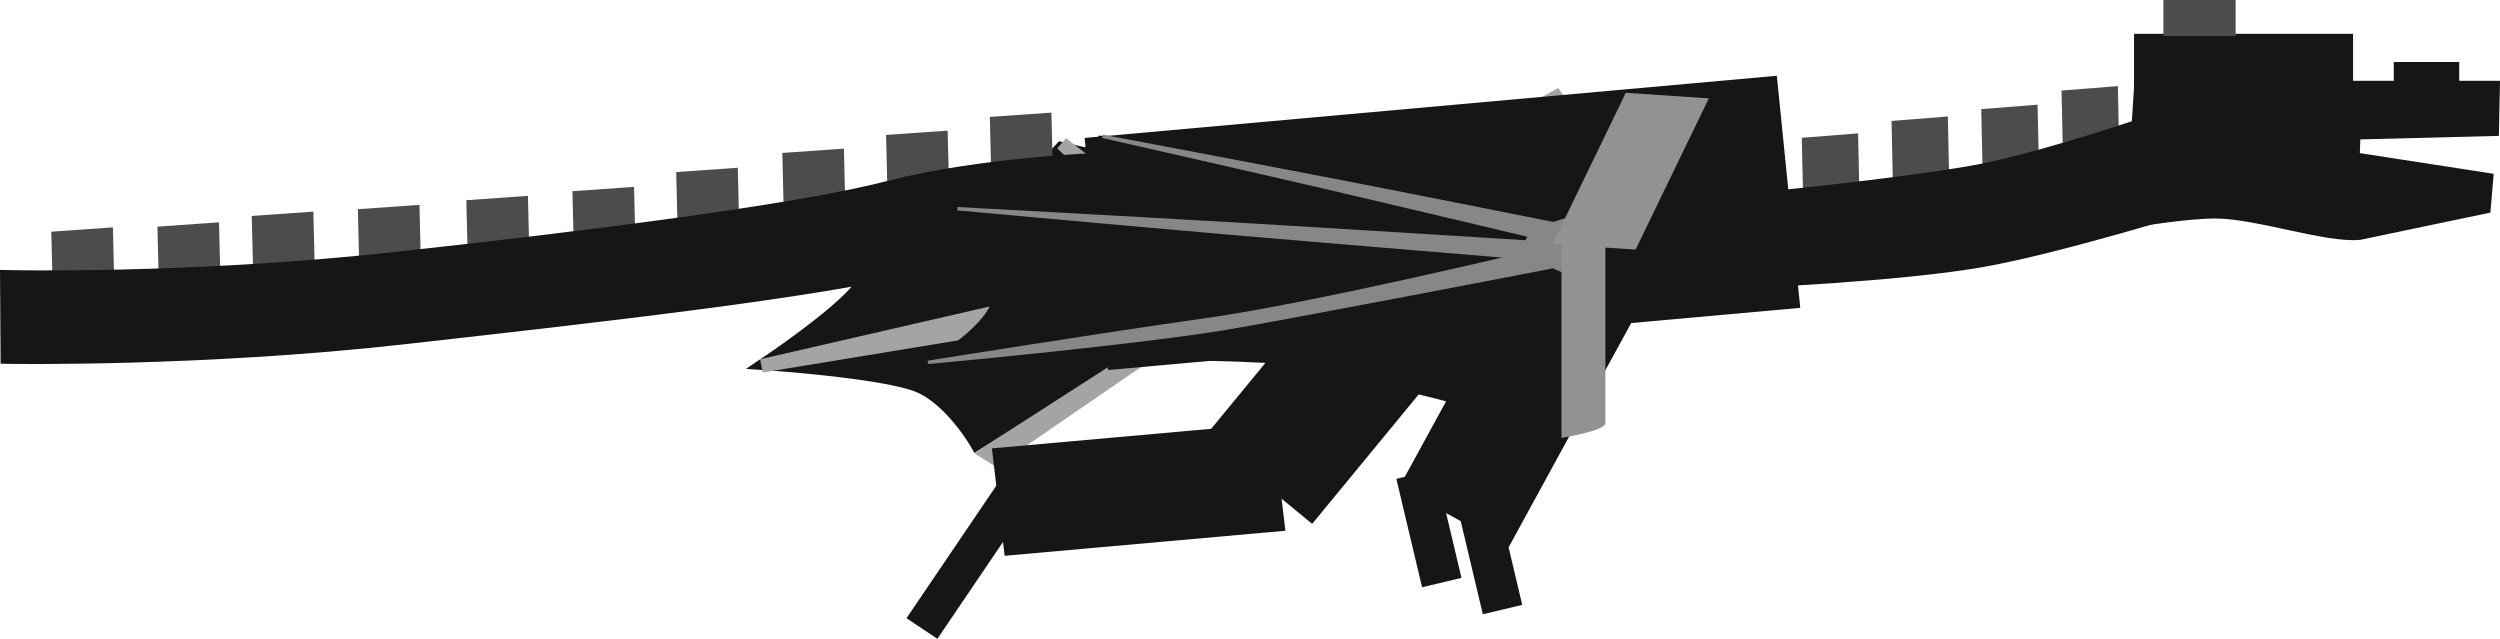<svg version="1.1" xmlns="http://www.w3.org/2000/svg" xmlns:xlink="http://www.w3.org/1999/xlink" width="370.321" height="94.625" viewBox="0,0,370.321,94.625"><g transform="translate(-55.853,-149.687)"><g data-paper-data="{&quot;isPaintingLayer&quot;:true}" fill-rule="nonzero" stroke-linecap="butt" stroke-linejoin="miter" stroke-miterlimit="10" stroke-dasharray="" stroke-dashoffset="0" style="mix-blend-mode: normal"><g data-paper-data="{&quot;index&quot;:null}" stroke-width="2"><path d="M286.362,164.029l2.21,3.163l-46.627,26.125l-2.21,-3.163z" fill="#a4a4a4" stroke="#a4a4a4"/><path d="M243.353,188.931l1.158,0.446l-41.191,28.245l-1.256,-0.788z" fill="#a4a4a4" stroke="#a4a4a4"/><g><path d="M266.668,172.895l-66.127,42.48c0,0 -3.883,-6.76 -8.867,-8.654c-5.384,-2.045 -22.329,-3.197 -22.329,-3.197c0,0 10.517,-7.049 13.651,-11.02c2.732,-3.461 4.113,-11.484 4.113,-11.484c0,0 12.945,-1.383 17.47,-3.004c4.082,-1.463 8.486,-6.296 8.486,-6.296c0,0 16.233,3.917 24.715,4.11c8.713,0.198 28.888,-2.935 28.888,-2.935z" fill="#161616" stroke="#161616"/><path d="M238.643,190.919l-2.458,2.138l-23.03,-22.114z" fill="#a2a2a2" stroke="#a4a4a4"/><path d="M237.611,189.566l-1.401,4.574l-50.039,-13.282z" fill="#a2a2a2" stroke="#a4a4a4"/><path d="M233.143,189.047l1.46,3.992l-65.927,10.837z" fill="#a2a2a2" stroke="#a4a4a4"/></g></g><path d="M220.881,203.414l-3.271,-32.39l100.545,-9.031l3.271,32.39z" data-paper-data="{&quot;index&quot;:null}" fill="#161616" stroke="#161616" stroke-width="2"/><path d="M278.926,229.399l-14.479,-7.913l19.662,-35.978l14.479,7.913z" data-paper-data="{&quot;index&quot;:null}" fill="#161616" stroke="#161616" stroke-width="2"/><path d="M267.245,235.47l-3.348,-14.108l3.892,-0.924l3.348,14.108z" data-paper-data="{&quot;index&quot;:null}" fill="#161616" stroke="#161616" stroke-width="2"/><path d="M276.245,239.47l-3.348,-14.108l3.892,-0.924l3.348,14.108z" data-paper-data="{&quot;index&quot;:null}" fill="#161616" stroke="#161616" stroke-width="2"/><path d="M235.799,214.124l20.652,-25.095l14.285,11.756l-20.652,25.095z" data-paper-data="{&quot;index&quot;:null}" fill="#161616" stroke="#161616" stroke-width="2"/><path d="M205.546,230.934l-1.654,-13.926l39.598,-3.533l1.654,13.926z" data-paper-data="{&quot;index&quot;:null}" fill="#161616" stroke="#161616" stroke-width="2"/><path d="M191.523,240.989l14.576,-21.511l2.913,1.941l-14.576,21.511z" data-paper-data="{&quot;index&quot;:null}" fill="#161616" stroke="#161616" stroke-width="2"/><g data-paper-data="{&quot;index&quot;:null}" stroke-width="2"><path d="M423.816,180.354c0,0 -18.393,3.859 -18.441,3.864c-4.784,0.471 -15.014,-3.076 -21.075,-3.162c-4.478,-0.063 -12.625,1.35 -12.625,1.35l1.291,-19.755h52.188l-0.126,6.187l-20.507,0.522l-0.139,3.861l19.782,3.059z" fill="#161616" stroke="#161616"/><path d="M411.438,163.765v-3.895h7.694v3.895z" fill="#161616" stroke="#161616"/><path d="M372.966,162.652v-6.956h30.443v6.956z" fill="#161616" stroke="#161616"/><path d="M377.315,154.026v-3.339h8.698v3.339z" fill="#4c4c4c" stroke="#4c4c4c"/></g><g data-paper-data="{&quot;index&quot;:null}" stroke-width="2"><path d="M324.074,185.139l-0.305,-14.116l6.344,-0.501l0.305,14.116z" fill="#4c4c4c" stroke="#4c4c4c"/><path d="M337.366,182.639l-0.305,-14.116l6.344,-0.501l0.305,14.116z" fill="#4c4c4c" stroke="#4c4c4c"/><path d="M350.658,180.889l-0.305,-14.116l6.344,-0.501l0.305,14.116z" fill="#4c4c4c" stroke="#4c4c4c"/><path d="M362.551,178.139l-0.305,-14.116l6.344,-0.501l0.305,14.116z" fill="#4c4c4c" stroke="#4c4c4c"/><path d="M381.08,179.949c0,0 -20.325,6.329 -31.765,8.331c-12.327,2.157 -34.981,3.092 -34.981,3.092l-0.18,-11.967c0,0 21.579,-2.047 33.858,-4.196c4.036,-0.706 9.288,-2.105 14.406,-3.623c9.47,-2.809 18.481,-6.026 18.481,-6.026l0.18,14.389z" fill="#161616" stroke="#161616"/></g><g data-paper-data="{&quot;index&quot;:null}" stroke-width="2"><path d="M203.84,182.055l-0.343,-14.116l7.127,-0.501l0.343,14.116z" fill="#4c4c4c" stroke="#4c4c4c"/><path d="M188.47,184.722l-0.343,-14.116l7.127,-0.501l0.343,14.116z" fill="#4c4c4c" stroke="#4c4c4c"/><path d="M173.101,187.389l-0.343,-14.116l7.127,-0.501l0.343,14.116z" fill="#4c4c4c" stroke="#4c4c4c"/><path d="M157.383,190.222l-0.343,-14.116l7.127,-0.501l0.343,14.116z" fill="#4c4c4c" stroke="#4c4c4c"/><path d="M142.014,193.055l-0.343,-14.116l7.127,-0.501l0.343,14.116z" fill="#4c4c4c" stroke="#4c4c4c"/><path d="M126.296,194.389l-0.343,-14.116l7.127,-0.501l0.343,14.116z" fill="#4c4c4c" stroke="#4c4c4c"/><path d="M110.228,195.722l-0.343,-14.116l7.127,-0.501l0.343,14.116z" fill="#4c4c4c" stroke="#4c4c4c"/><path d="M94.51,196.722l-0.343,-14.116l7.127,-0.501l0.343,14.116z" fill="#4c4c4c" stroke="#4c4c4c"/><path d="M64.819,199.055l-0.343,-14.116l7.127,-0.501l0.343,14.116z" fill="#4c4c4c" stroke="#4c4c4c"/><path d="M80.538,198.305l-0.343,-14.116l7.127,-0.501l0.343,14.116z" fill="#4c4c4c" stroke="#4c4c4c"/><path d="M191.649,189.124c-13.943,3.574 -46.446,7.241 -75.846,10.55c-30.295,3.409 -58.867,2.908 -58.867,2.908l-0.076,-11.892c0,0 26.882,0.652 56.875,-2.61c28.607,-3.111 60.043,-7.055 73.686,-10.586c13.864,-3.589 31.895,-4.201 31.895,-4.201l1.648,11.392c0,0 -15.778,0.969 -29.314,4.439z" fill="#161616" stroke="#161616"/></g><g data-paper-data="{&quot;index&quot;:null}"><path d="M297.654,163.482c0,0 -2.574,5.647 -5.025,10.214c-1.624,3.027 -3.475,5.58 -3.475,5.701c0,6.872 -1,34.976 -1,34.976c0,0 -20.758,-7.006 -44.843,-10.929c-21.847,-1.135 -50.657,0.195 -50.657,0.195c0,0 11.316,-6.553 10.198,-10.96c-1.262,-4.972 -5.941,-12.127 -5.243,-12.183c2.432,-0.194 11.414,-0.899 15.609,-3.245c5.133,-2.871 5.337,-7.462 5.337,-7.462c0,0 23.292,0.483 36.595,0.348c20.016,-2.681 42.504,-6.655 42.504,-6.655z" fill="#161616" stroke="none" stroke-width="0"/><path d="M290.276,190.897c0,0 -9.423,-2.93 -8.129,-5.726c1.294,-2.795 12.815,-4.398 12.815,-4.398z" fill="#878787" stroke="#878787" stroke-width="0.5"/><path d="M308.983,164.254l-10.854,22.405l-12.304,-0.817l10.854,-22.405z" fill="#929292" stroke="none" stroke-width="2"/><path d="M293.654,185.319c0,0 0,23.055 0,27.049c0,1.137 -6.5,2.19 -6.5,2.19c0,0 0,-1.465 0,-2.93c0,-4.389 0,-26.309 0,-26.309z" fill="#929292" stroke="none" stroke-width="0"/><path d="M283.666,186.829l1.715,2.451c0,0 -41.356,7.996 -48.675,9.149c-14.794,2.331 -43.397,4.934 -43.397,4.934c0,0 26.097,-4.186 40.883,-6.258c16.657,-2.333 49.474,-10.276 49.474,-10.276z" fill="#878787" stroke="#878787" stroke-width="0.5"/><path d="M283.975,185.656l-0.981,2.316c0,0 -31.067,-2.56 -45.767,-3.83c-13.667,-1.181 -39.56,-3.541 -39.56,-3.541c0,0 26.634,1.436 40.561,2.252c14.791,0.866 45.747,2.803 45.747,2.803z" fill="#878787" stroke="#878787" stroke-width="0.5"/><path d="M286.72,182.977l-2.923,1.923c0,0 -22.027,-5.242 -32.892,-7.767c-10.67,-2.48 -31.723,-7.249 -31.723,-7.249c0,0 24.456,4.617 36.069,6.869c10.848,2.103 31.47,6.224 31.47,6.224z" fill="#878787" stroke="#878787" stroke-width="0.5"/></g></g></g></svg>